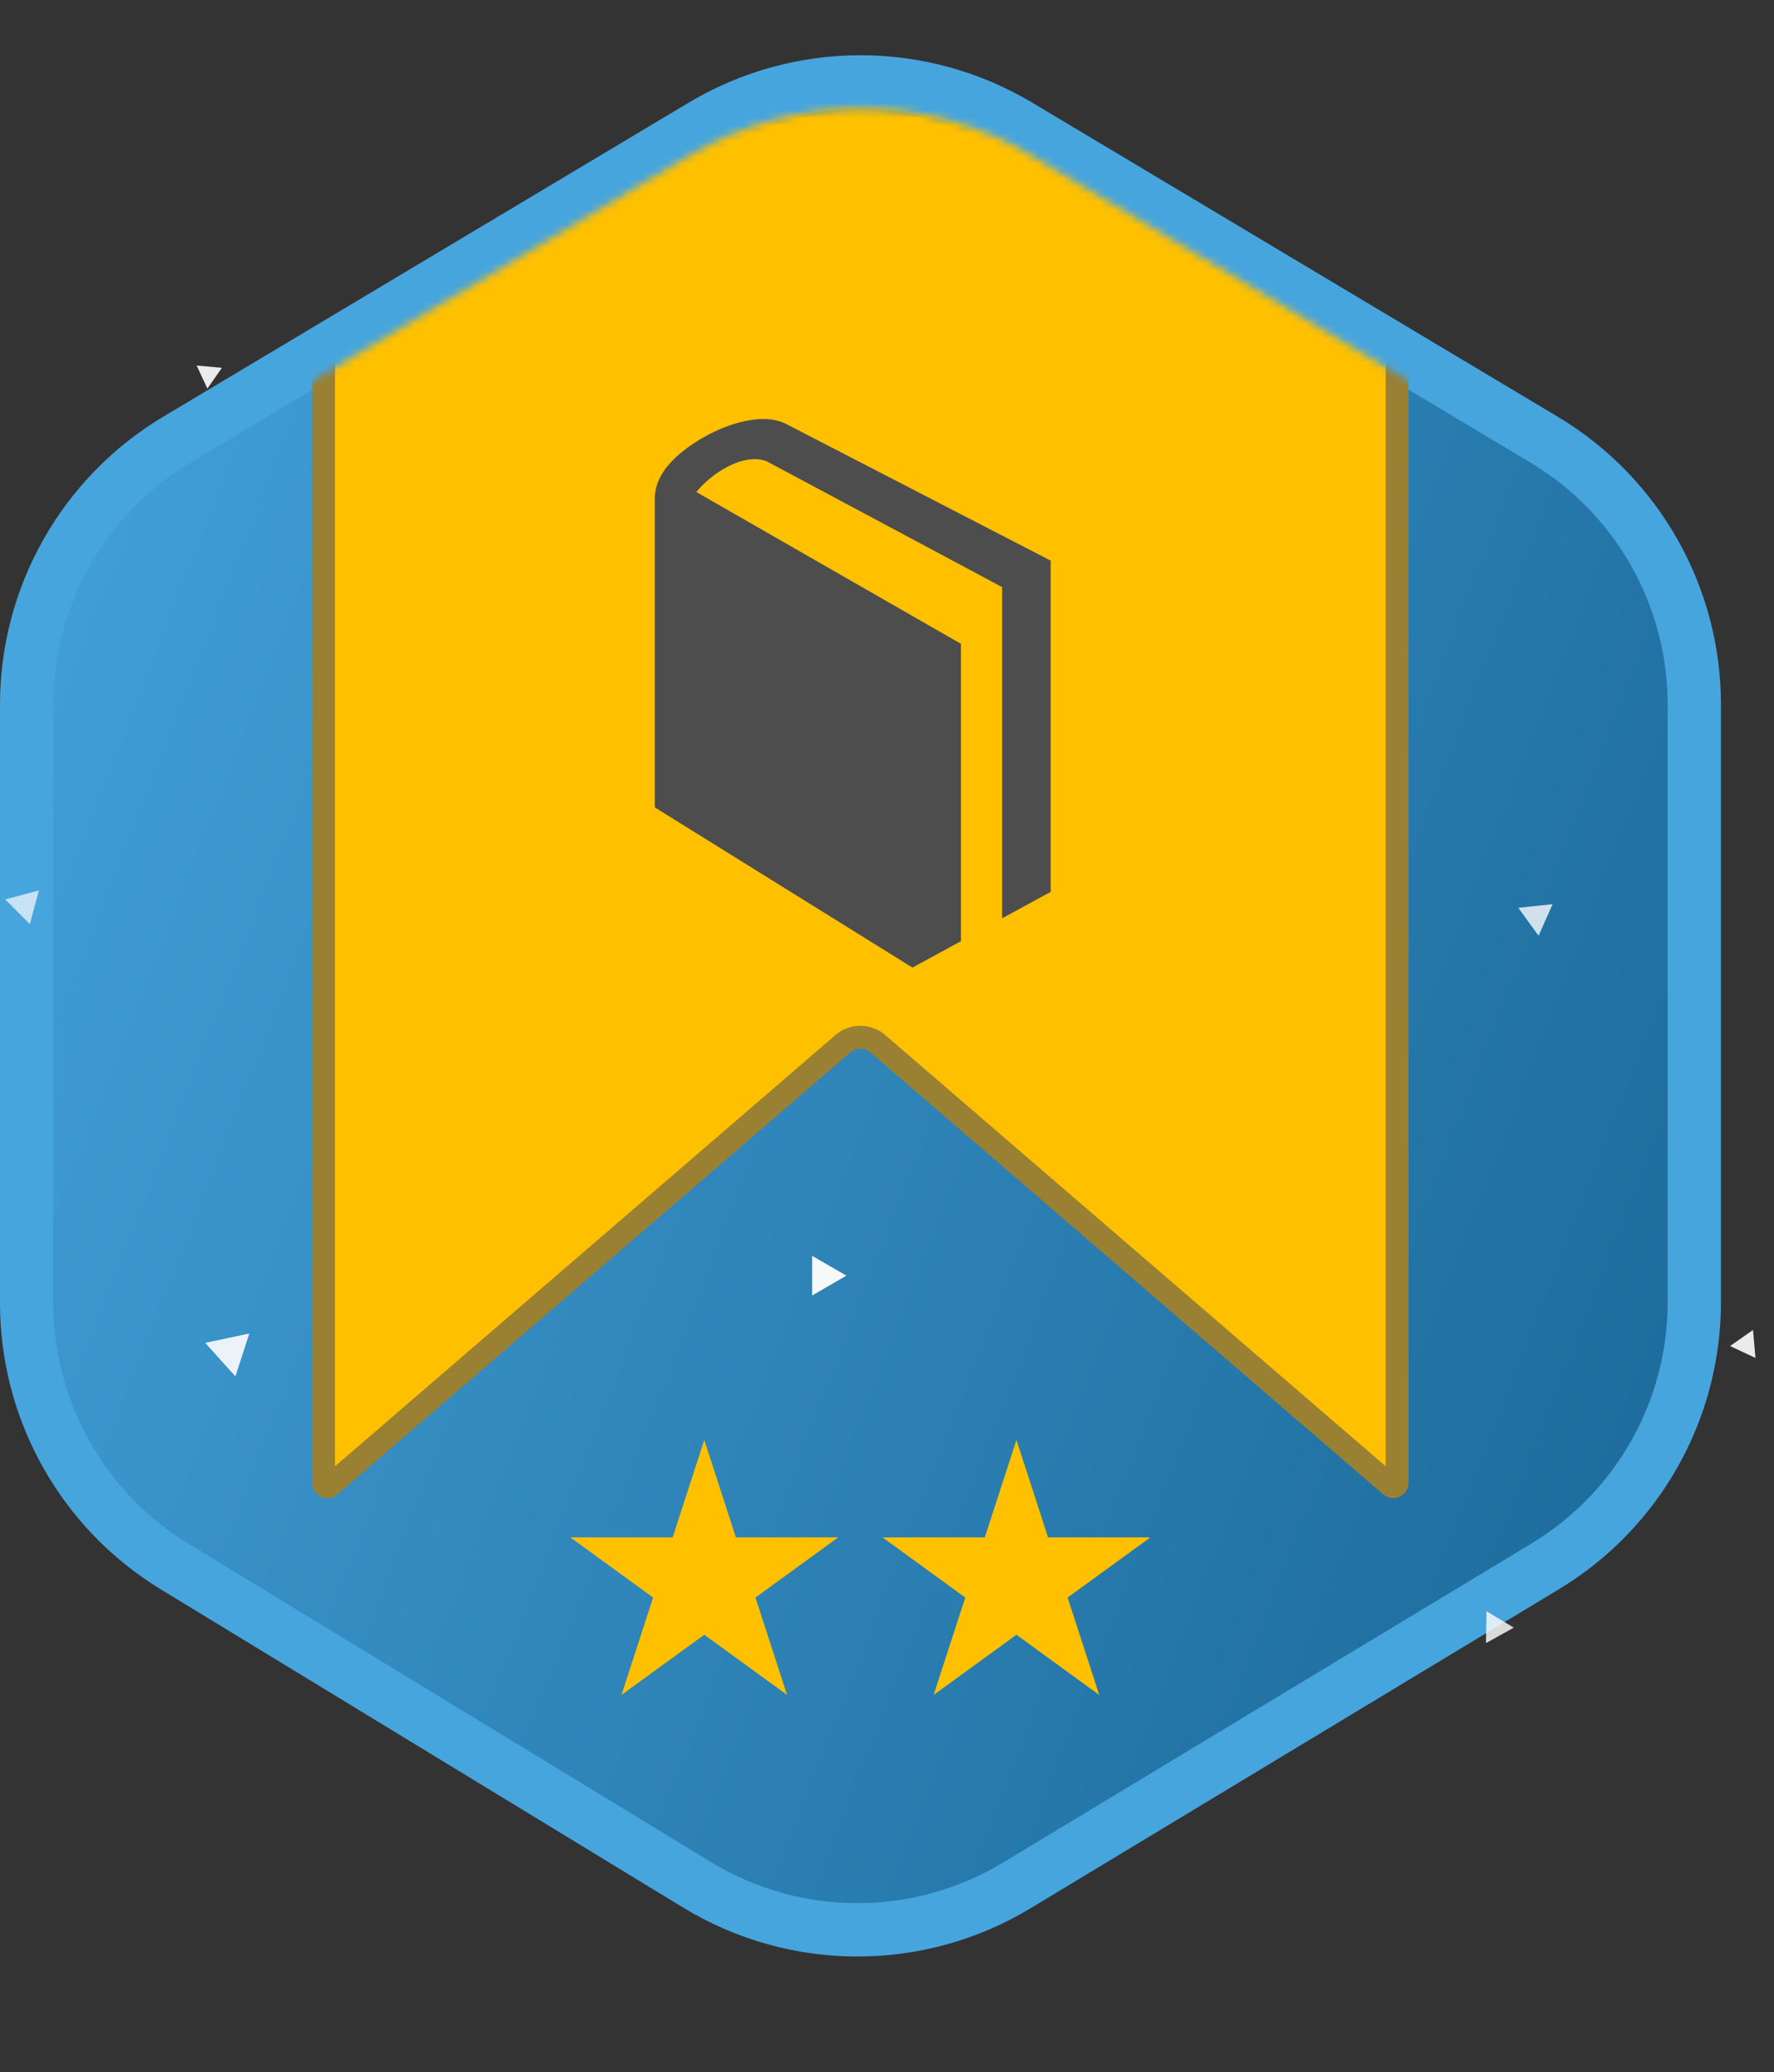 <svg width="233" height="272" viewBox="0 0 233 272" fill="none" xmlns="http://www.w3.org/2000/svg">
<rect x="0" y="0" width="233" height="272" fill="#333333" stroke="none"/>
<path d="M133.783 16.48L202.8 57.701C215.038 65.01 222.533 78.216 222.533 92.471V170.911C222.533 185.101 215.106 198.255 202.957 205.587L133.542 247.475C120.624 255.27 104.444 255.238 91.556 247.392L22.939 205.618C10.867 198.269 3.5 185.158 3.5 171.025V92.471C3.5 78.216 10.995 65.01 23.233 57.701L92.249 16.48C105.04 8.841 120.992 8.841 133.783 16.48Z" fill="url(#paint0_linear_375_1041)" stroke="#47A5DE" stroke-width="7"/>
<path opacity="0.91" d="M32.747 175.026L30.918 180.657L26.956 176.257L32.747 175.026Z" fill="#FCFCFC"/>
<path opacity="0.7" d="M3.921 121.293L0.684 118.057L5.105 116.872L3.921 121.293Z" fill="#FCFCFC"/>
<path opacity="0.91" d="M27.238 51.002L25.829 47.981L29.149 48.272L27.238 51.002Z" fill="#FCFCFC"/>
<path opacity="0.97" d="M111.169 167.435L106.669 170.034L106.669 164.837L111.169 167.435Z" fill="#FCFCFC"/>
<path opacity="0.91" d="M87.827 143.777L83.578 144.603L84.987 140.511L87.827 143.777Z" fill="#FCFCFC"/>
<path opacity="0.79" d="M115.42 75.094L115.96 79.488L111.884 77.758L115.42 75.094Z" fill="#FCFCFC"/>
<path opacity="0.83" d="M198.827 213.636L195.171 215.662L195.244 211.483L198.827 213.636Z" fill="#FCFCFC"/>
<path opacity="0.91" d="M230.243 174.563L230.564 178.23L227.228 176.674L230.243 174.563Z" fill="#FCFCFC"/>
<path opacity="0.8" d="M202.079 122.815L199.418 119.152L203.921 118.679L202.079 122.815Z" fill="#FCFCFC"/>
<mask id="mask0_375_1041" style="mask-type:alpha" maskUnits="userSpaceOnUse" x="0" y="14" width="227" height="250">
<path d="M133.783 23.48L202.8 64.701C215.038 72.01 222.533 85.216 222.533 99.471V177.911C222.533 192.101 215.106 205.255 202.957 212.587L133.542 254.475C120.624 262.27 104.444 262.238 91.556 254.392L22.939 212.618C10.867 205.269 3.5 192.158 3.5 178.025V99.471C3.5 85.216 10.995 72.01 23.233 64.701L92.249 23.48C105.04 15.841 120.992 15.841 133.783 23.48Z" fill="url(#paint1_linear_375_1041)" stroke="#47A5DE" stroke-width="7"/>
</mask>
<g mask="url(#mask0_375_1041)">
<path d="M43 -58.5H183C183.276 -58.5 183.5 -58.276 183.5 -58V194.638C183.5 195.066 182.998 195.296 182.674 195.017L115.284 136.987C113.971 135.857 112.029 135.857 110.716 136.987L43.326 195.017C43.002 195.296 42.5 195.066 42.5 194.638V-58C42.5 -58.276 42.724 -58.5 43 -58.5Z" fill="#FFC000" stroke="#9A8032" stroke-width="3"/>
</g>
<path d="M92.5 189L96.653 201.783H110.095L99.221 209.684L103.374 222.467L92.5 214.566L81.626 222.467L85.779 209.684L74.906 201.783H88.347L92.5 189Z" fill="#FFC000"/>
<path d="M133.5 189L137.654 201.783H151.095L140.221 209.684L144.374 222.467L133.5 214.566L122.626 222.467L126.779 209.684L115.905 201.783H129.346L133.5 189Z" fill="#FFC000"/>
<path d="M103.273 55.66C98.693 53.253 89.668 57.904 87.075 61.998C85.919 63.83 86.001 65.15 86.001 65.899V105.971L119.848 127L126.213 123.53V84.504L91.461 64.582C93.326 62.239 97.52 59.381 100.665 60.529L131.619 77.059L131.619 120.534L138 117.058V73.584L103.273 55.66Z" fill="#4D4D4D"/>
<defs>
<linearGradient id="paint0_linear_375_1041" x1="0" y1="0" x2="285.599" y2="111.029" gradientUnits="userSpaceOnUse">
<stop stop-color="#47A5DE"/>
<stop offset="1" stop-color="#186594"/>
</linearGradient>
<linearGradient id="paint1_linear_375_1041" x1="0" y1="7" x2="285.599" y2="118.029" gradientUnits="userSpaceOnUse">
<stop stop-color="#47A5DE"/>
<stop offset="1" stop-color="#186594"/>
</linearGradient>
</defs>
</svg>
